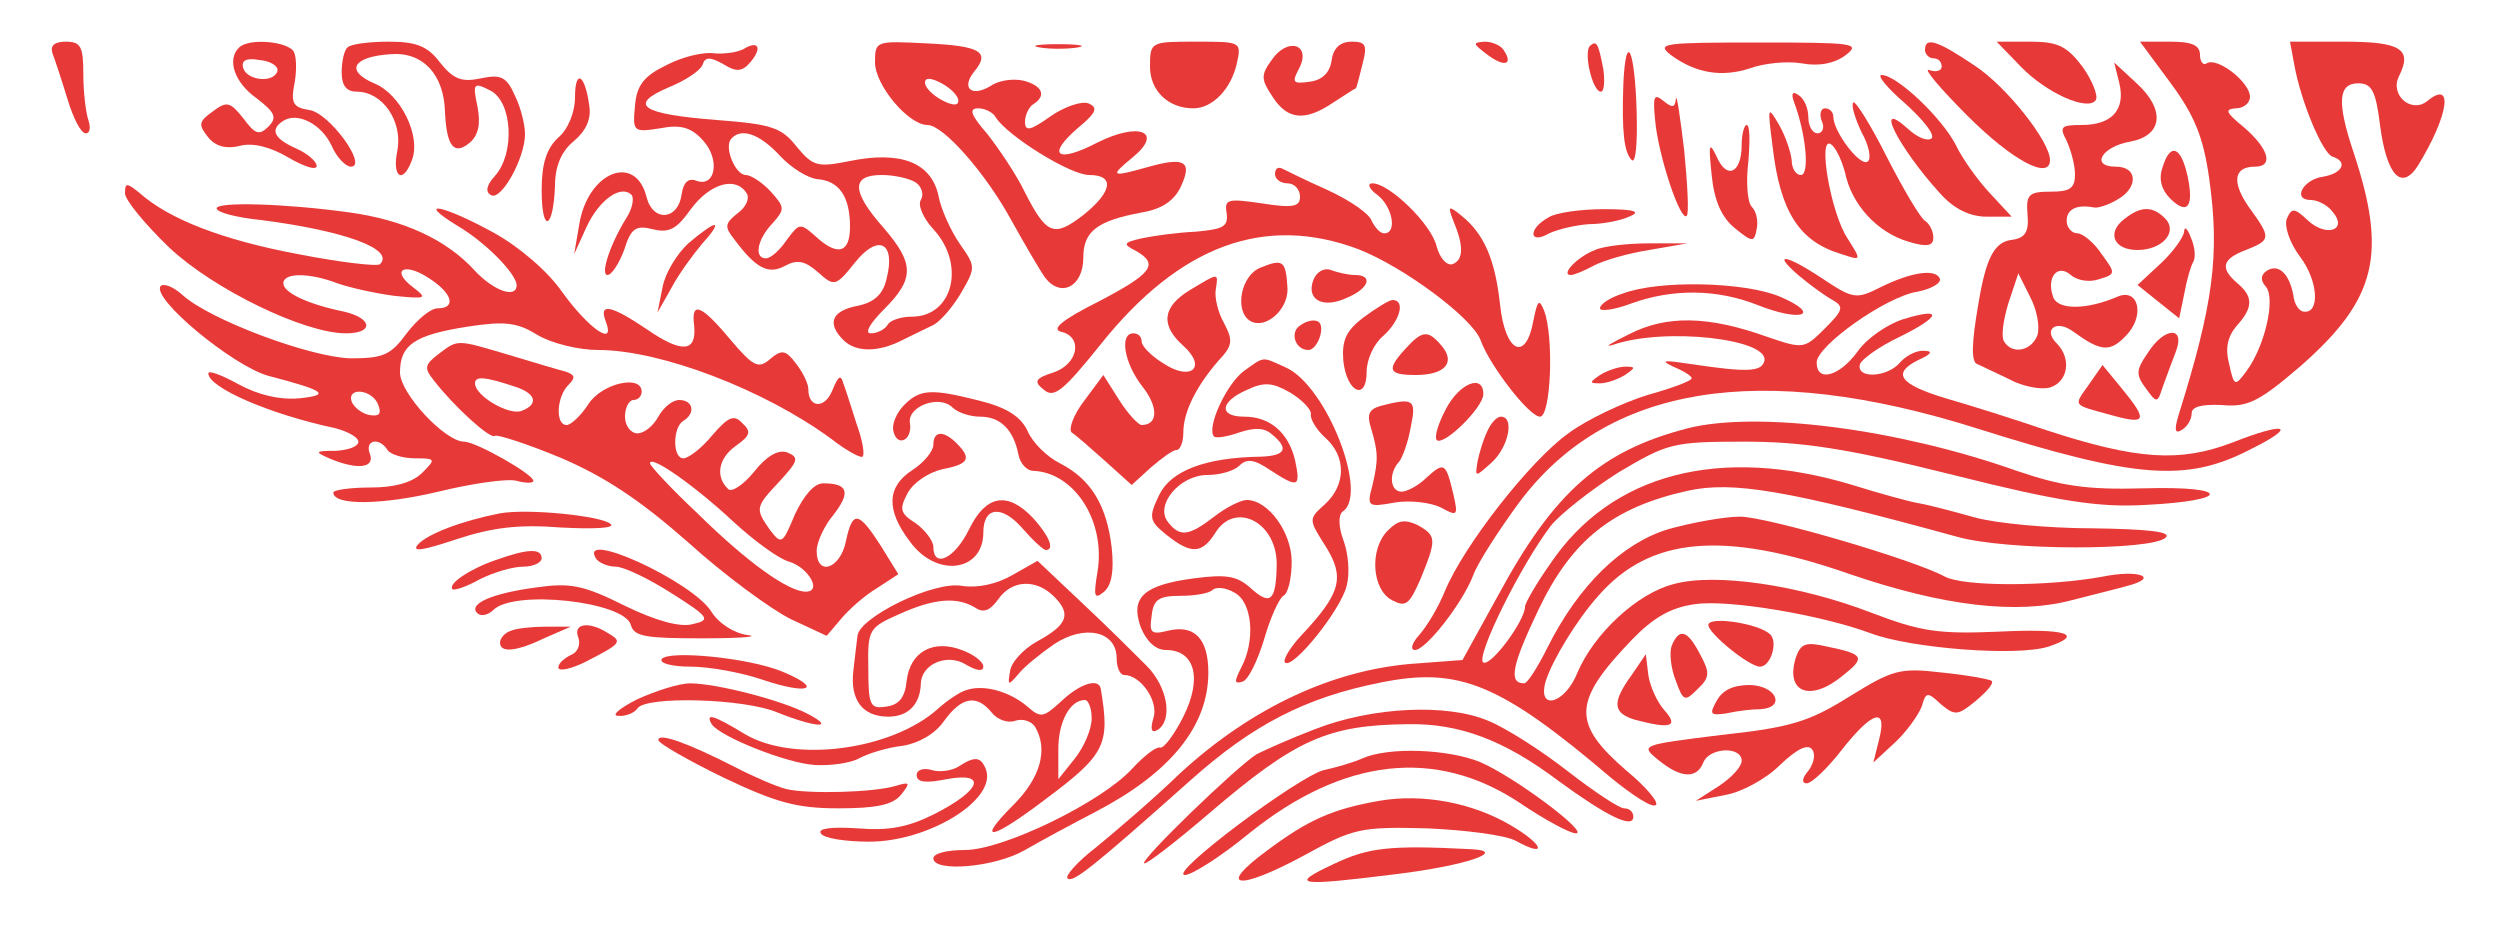 <?xml version="1.0" standalone="no"?>
<!DOCTYPE svg PUBLIC "-//W3C//DTD SVG 20010904//EN"
 "http://www.w3.org/TR/2001/REC-SVG-20010904/DTD/svg10.dtd">
<svg version="1.0" xmlns="http://www.w3.org/2000/svg"
 width="300pt" height="111pt" viewBox="0 0 300 111"
 preserveAspectRatio="xMidYMid meet">
<g transform="translate(0,111) scale(0.1,-0.1)"
fill="#e73a38" stroke="none">
<path d="M63 1046 c3 -8 11 -32 18 -55 7 -23 16 -41 22 -41 5 0 6 7 3 16 -3 9
-6 33 -6 55 0 33 -3 39 -21 39 -14 0 -19 -5 -16 -14z"/>
<path d="M287 1053 c-15 -14 -6 -42 21 -61 22 -17 25 -23 14 -34 -11 -11 -16
-9 -30 10 -16 20 -20 21 -37 8 -17 -12 -17 -16 -5 -31 9 -11 22 -14 38 -10 15
4 36 -1 58 -14 19 -11 34 -16 34 -10 0 5 -11 15 -25 21 -27 12 -31 23 -15 33
17 11 46 -4 58 -30 6 -14 17 -25 23 -25 21 0 -26 65 -50 68 -19 3 -22 8 -18
30 3 14 3 32 0 39 -5 13 -54 18 -66 6z m46 -28 c-4 -15 -36 -12 -41 3 -3 9 3
13 19 10 13 -1 23 -7 22 -13z"/>
<path d="M417 1053 c-4 -3 -7 -17 -7 -30 0 -16 6 -23 18 -23 31 0 55 -35 49
-70 -7 -32 6 -42 17 -13 12 29 -13 80 -45 93 -35 15 -26 32 20 35 38 3 64 -24
65 -70 2 -41 11 -52 30 -36 10 9 13 22 9 43 -6 28 -5 30 16 19 26 -14 29 -75
5 -102 -10 -11 -12 -19 -5 -23 12 -8 41 44 41 73 0 11 -5 32 -12 46 -10 23
-17 26 -41 21 -23 -5 -33 -1 -49 19 -15 20 -29 25 -62 25 -23 0 -46 -3 -49 -7z"/>
<path d="M892 1051 c-8 -4 -23 -6 -35 -5 -12 2 -38 -4 -57 -14 -27 -13 -36
-24 -38 -49 -3 -31 -2 -32 30 -27 25 5 38 1 52 -15 20 -22 15 -56 -8 -48 -10
4 -16 -2 -18 -16 -4 -31 -34 -34 -42 -4 -13 54 -71 31 -81 -33 l-6 -35 15 33
c15 32 41 51 54 38 3 -4 1 -16 -6 -27 -20 -32 -32 -69 -23 -69 5 0 14 14 20
30 8 26 14 30 34 25 20 -5 29 0 46 24 23 31 54 40 67 19 4 -6 -1 -17 -11 -24
-15 -12 -16 -16 -4 -31 26 -35 41 -43 61 -32 15 8 24 6 40 -8 19 -17 21 -17
44 12 28 35 49 24 38 -19 -4 -19 -15 -29 -35 -33 -31 -6 -37 -21 -17 -41 15
-15 42 -15 71 0 12 6 29 14 37 18 8 4 23 21 33 38 18 31 18 32 -1 59 -11 16
-23 42 -26 59 -9 39 -45 53 -105 41 -40 -8 -45 -7 -65 17 -18 23 -30 27 -96
32 -90 7 -107 18 -58 39 20 8 38 20 41 27 3 10 9 10 25 1 16 -10 23 -9 33 3
14 17 9 26 -9 15z m44 -128 c14 -15 34 -27 45 -28 26 -2 39 -21 39 -57 0 -32
-15 -36 -42 -11 -18 16 -19 15 -34 -5 -8 -12 -19 -22 -25 -22 -14 0 -11 22 8
42 15 17 15 19 -2 38 -10 11 -24 20 -30 20 -13 0 -27 35 -17 44 12 13 34 5 58
-21z m163 -32 c7 -5 10 -14 6 -21 -4 -6 3 -22 15 -35 39 -42 24 -105 -26 -105
-12 0 -26 -4 -29 -10 -3 -5 -12 -10 -20 -10 -8 0 -1 12 16 29 37 37 36 55 -1
98 -38 43 -39 63 -2 63 15 0 33 -4 41 -9z"/>
<path d="M1050 1035 c0 -27 40 -75 63 -75 19 0 70 -58 101 -115 15 -27 33 -58
40 -68 19 -25 46 -11 46 24 0 31 16 44 70 54 24 4 39 14 47 31 14 30 5 36 -38
24 -46 -13 -48 -12 -20 11 38 31 8 43 -42 18 -48 -25 -62 -16 -24 17 23 19 25
25 13 30 -8 3 -29 -4 -46 -16 -24 -17 -30 -18 -30 -6 0 8 5 18 10 21 16 10 11
22 -11 28 -12 3 -30 1 -40 -6 -23 -14 -36 -3 -20 17 20 24 7 31 -58 34 -60 3
-61 3 -61 -23z m100 -46 c0 -6 -7 -6 -20 1 -11 6 -20 15 -20 21 0 6 7 6 20 -1
11 -6 20 -15 20 -21z m45 -20 c14 -22 89 -69 112 -69 31 0 28 -20 -7 -48 -35
-27 -44 -24 -70 27 -10 21 -31 52 -45 70 -20 23 -23 31 -11 31 8 0 18 -5 21
-11z"/>
<path d="M1248 1053 c12 -2 32 -2 45 0 12 2 2 4 -23 4 -25 0 -35 -2 -22 -4z"/>
<path d="M1380 1030 c0 -29 22 -50 52 -50 23 0 45 23 52 53 6 27 6 27 -49 27
-54 0 -55 0 -55 -30z"/>
<path d="M1526 1038 c-13 -18 -13 -23 1 -44 18 -28 39 -30 73 -7 14 9 26 17
27 17 1 1 4 13 8 29 6 23 4 27 -13 27 -14 0 -22 -8 -24 -22 -2 -15 -11 -24
-26 -26 -21 -3 -22 -1 -13 16 15 29 -14 38 -33 10z"/>
<path d="M1784 1045 c21 -16 32 -13 21 4 -3 6 -14 11 -23 11 -15 -1 -15 -2 2
-15z"/>
<path d="M1908 1055 c-8 -8 3 -55 13 -55 4 0 5 12 3 27 -6 31 -8 35 -16 28z"/>
<path d="M2005 1044 c30 -22 61 -27 95 -16 16 6 44 9 62 6 21 -4 40 0 53 10
18 14 10 15 -105 15 -114 0 -123 -1 -105 -15z"/>
<path d="M2310 1050 c0 -5 5 -10 10 -10 6 0 10 -4 10 -10 0 -5 -7 -7 -15 -4
-8 3 13 -22 46 -55 53 -53 99 -78 99 -53 0 22 -52 88 -90 113 -46 31 -60 35
-60 19z"/>
<path d="M2425 1030 c31 -32 81 -54 90 -40 3 5 -4 23 -16 40 -19 25 -30 30
-63 30 l-40 0 29 -30z"/>
<path d="M2605 1010 c28 -38 39 -64 46 -114 13 -92 5 -151 -37 -285 -5 -17 -4
-22 4 -17 7 4 12 13 12 20 0 8 12 11 36 10 31 -3 45 4 95 47 91 80 104 134 63
257 -20 60 -18 82 6 82 16 0 21 -9 26 -50 8 -61 26 -80 46 -48 36 59 43 103
11 77 -19 -16 -46 7 -34 30 16 32 2 41 -66 41 l-65 0 5 -27 c8 -45 34 -107 46
-111 19 -6 12 -20 -11 -24 -24 -3 -38 -28 -15 -28 8 0 20 -6 26 -14 19 -22 -7
-31 -29 -11 -17 16 -20 16 -26 2 -3 -9 4 -29 16 -45 22 -29 24 -68 5 -66 -6 0
-12 9 -13 20 -5 26 -18 38 -32 29 -7 -5 -8 -11 -1 -19 12 -14 -1 -71 -23 -101
-14 -19 -15 -19 -21 8 -5 19 -2 33 9 46 20 22 20 35 1 51 -21 18 -19 29 10 40
30 12 31 14 4 51 -21 30 -19 49 7 49 23 0 16 22 -13 47 -22 18 -24 22 -10 23
9 0 17 6 17 14 0 17 -39 48 -52 40 -4 -3 -8 2 -8 10 0 12 -10 16 -36 16 l-36
0 37 -50z"/>
<path d="M1948 1009 c-2 -58 1 -82 10 -91 5 -5 7 21 6 57 -2 76 -13 100 -16
34z"/>
<path d="M2543 1011 c8 -32 -8 -51 -45 -51 -25 0 -27 -2 -18 -19 5 -11 10 -29
10 -40 0 -17 -6 -21 -29 -21 -26 0 -30 -3 -28 -27 2 -22 -3 -29 -20 -31 -20
-3 -30 -22 -39 -77 -8 -46 -9 -70 -1 -72 4 -2 21 -10 38 -18 16 -9 39 -13 49
-10 22 7 26 35 8 53 -17 17 0 29 20 14 33 -24 44 -25 63 -5 23 23 16 58 -10
47 -37 -16 -71 -16 -77 -1 -9 24 5 41 21 27 8 -7 23 -9 34 -5 20 6 20 7 3 30
-9 14 -23 25 -29 25 -7 0 -13 7 -13 15 0 14 12 20 33 16 4 -1 17 3 27 9 26 14
26 40 -1 40 -31 0 -17 24 17 30 39 7 43 38 8 70 l-27 25 6 -24z m-98 -303 c-7
-19 -30 -24 -40 -8 -4 6 -1 26 5 46 l12 36 14 -28 c8 -15 12 -35 9 -46z"/>
<path d="M690 993 c0 -17 -8 -38 -20 -48 -14 -13 -20 -31 -20 -63 0 -53 14
-48 16 5 0 24 8 42 23 54 14 12 21 26 18 43 -5 37 -17 44 -17 9z"/>
<path d="M2286 986 c21 -19 36 -37 32 -42 -5 -4 -17 1 -28 11 -43 39 -12 -22
38 -77 17 -19 36 -28 56 -28 l30 0 -26 28 c-14 15 -33 41 -41 58 -17 33 -71
84 -89 84 -6 0 6 -15 28 -34z"/>
<path d="M1987 958 c6 -44 30 -114 37 -107 3 2 1 38 -3 79 -5 41 -9 69 -10 61
-1 -10 -4 -11 -15 -2 -12 10 -13 5 -9 -31z"/>
<path d="M2153 987 c14 -37 19 -87 8 -87 -6 0 -11 8 -11 18 -1 9 -7 28 -15 42
-14 24 -14 22 -8 -25 9 -79 32 -115 83 -130 24 -8 24 -8 7 19 -20 30 -36 123
-20 113 6 -4 13 -19 17 -34 8 -39 39 -72 76 -83 23 -7 30 -5 30 5 0 8 -5 17
-10 20 -6 4 -26 38 -46 77 -19 38 -38 68 -40 65 -3 -3 2 -19 10 -36 9 -16 12
-32 7 -35 -9 -6 -41 36 -41 54 0 5 -4 10 -10 10 -5 0 -7 -7 -4 -15 4 -8 1 -15
-5 -15 -6 0 -11 9 -11 19 0 11 -5 23 -12 27 -7 5 -9 2 -5 -9z"/>
<path d="M2090 936 c0 -34 -18 -42 -30 -14 -9 19 -10 15 -6 -22 3 -31 12 -51
28 -64 21 -17 23 -17 26 -1 2 9 0 21 -6 27 -5 5 -7 29 -4 54 2 24 2 44 -2 44
-3 0 -6 -11 -6 -24z"/>
<path d="M2595 909 c-5 -14 -1 -27 9 -37 21 -21 29 -10 21 27 -8 36 -21 40
-30 10z"/>
<path d="M1530 901 c0 -6 7 -11 15 -11 8 0 15 -7 15 -16 0 -12 -8 -14 -46 -8
-41 6 -45 5 -42 -12 2 -16 -4 -19 -37 -22 -22 -1 -51 -5 -65 -8 -22 -5 -23 -7
-7 -15 28 -16 20 -27 -45 -61 -42 -21 -57 -33 -45 -36 27 -6 21 -39 -9 -49
-22 -7 -24 -11 -11 -21 12 -10 23 -1 68 55 95 119 197 156 309 114 54 -21 138
-83 147 -110 11 -30 58 -91 71 -91 13 0 17 95 5 127 -6 15 -8 13 -13 -12 -9
-50 -34 -38 -40 20 -6 54 -19 84 -46 106 -16 13 -17 12 -10 -6 13 -31 12 -47
-1 -52 -7 -2 -15 7 -19 21 -6 27 -57 76 -77 76 -7 0 -4 -7 6 -14 18 -14 24
-46 8 -46 -5 0 -11 7 -15 15 -3 9 -27 25 -53 37 -27 12 -51 24 -55 26 -5 2 -8
-1 -8 -7z"/>
<path d="M150 878 c0 -8 24 -37 53 -65 53 -50 162 -103 212 -103 34 0 32 18
-2 26 -44 9 -73 23 -73 34 0 13 31 13 65 0 14 -5 45 -12 68 -15 39 -4 40 -3
23 10 -28 21 -11 31 19 11 28 -18 33 -36 10 -36 -8 0 -24 -13 -37 -30 -19 -26
-28 -30 -67 -30 -48 1 -169 46 -202 76 -11 10 -22 14 -26 11 -13 -14 86 -96
129 -108 69 -18 75 -23 37 -27 -24 -2 -49 4 -73 17 -20 11 -36 17 -36 13 0
-17 73 -49 153 -66 15 -4 27 -11 27 -16 0 -6 -12 -10 -27 -11 -25 0 -26 -1 -8
-9 33 -14 55 -12 49 5 -7 17 11 21 21 5 3 -5 18 -10 33 -10 25 0 25 -1 9 -17
-12 -12 -33 -18 -62 -18 -25 0 -45 -3 -45 -6 0 -16 59 -15 126 1 41 10 83 16
94 13 11 -3 20 -3 20 0 0 8 -69 47 -83 47 -23 0 -77 58 -77 83 0 33 17 45 81
55 45 7 60 5 84 -10 17 -10 49 -18 73 -18 75 0 200 -48 280 -107 18 -14 35
-23 37 -21 3 2 0 20 -7 39 -6 19 -13 41 -16 49 -3 11 -6 9 -13 -8 -9 -23 -29
-22 -29 1 0 7 -7 21 -15 31 -12 16 -17 17 -31 5 -14 -12 -20 -9 -48 24 -35 42
-47 46 -43 16 3 -32 -15 -33 -57 -4 -43 29 -58 32 -49 9 12 -31 -20 -9 -52 35
-17 25 -52 55 -83 72 -60 33 -95 40 -43 8 34 -20 70 -57 71 -71 0 -17 -28 -7
-51 18 -34 37 -85 60 -149 69 -79 11 -160 13 -160 5 0 -5 24 -11 53 -14 101
-13 161 -35 143 -53 -3 -3 -47 2 -98 12 -91 17 -155 42 -190 73 -16 13 -18 13
-18 0z m304 -254 c4 -11 1 -14 -11 -12 -9 2 -18 9 -21 16 -6 18 25 15 32 -4z"/>
<path d="M1858 849 c-25 -14 -23 -33 1 -19 11 5 32 10 48 11 15 0 37 4 48 9
15 6 7 9 -30 9 -27 0 -58 -4 -67 -10z"/>
<path d="M2549 847 c-21 -16 -13 -37 16 -37 30 0 49 22 33 38 -15 15 -29 15
-49 -1z"/>
<path d="M826 818 c-14 -13 -28 -36 -31 -53 l-6 -30 17 30 c9 17 26 40 37 53
11 12 18 22 14 22 -3 0 -17 -10 -31 -22z"/>
<path d="M2621 832 c-1 -7 -13 -24 -28 -38 l-28 -26 25 -20 25 -20 6 29 c3 17
8 34 11 39 3 5 2 18 -3 29 -4 11 -8 14 -8 7z"/>
<path d="M1914 810 c-21 -8 -42 -30 -29 -30 4 0 16 5 27 11 11 6 41 15 67 19
l46 8 -45 0 c-25 0 -55 -3 -66 -8z"/>
<path d="M1513 789 c-24 -9 -32 -52 -13 -64 18 -11 46 13 45 39 -2 33 -5 36
-32 25z"/>
<path d="M2159 779 c13 -11 31 -24 40 -29 14 -8 13 -12 -9 -34 -25 -25 -26
-25 -70 -10 -70 25 -120 26 -165 3 -22 -11 -31 -16 -20 -13 63 22 191 7 182
-20 -4 -12 -20 -13 -87 -3 -33 5 -39 5 -22 -3 12 -5 22 -11 22 -14 0 -3 -24
-12 -53 -20 -29 -9 -72 -29 -95 -46 -46 -33 -125 -134 -148 -189 -8 -20 -22
-43 -31 -53 -9 -10 -11 -18 -5 -18 13 0 57 56 70 90 5 14 30 53 55 87 105 141
289 171 549 89 190 -60 251 -65 327 -26 59 29 46 35 -20 9 -63 -24 -114 -21
-224 15 -38 13 -92 30 -120 38 -56 17 -65 30 -33 46 16 7 18 11 7 11 -9 1 -22
-6 -29 -14 -15 -18 -53 -20 -48 -2 2 6 23 21 46 32 51 25 55 37 6 22 -19 -6
-44 -23 -55 -39 -22 -30 -49 -37 -49 -13 0 20 83 79 121 85 16 3 28 10 27 15
-4 13 -34 9 -72 -10 -28 -14 -32 -14 -68 10 -45 30 -63 33 -29 4z"/>
<path d="M1576 774 c-9 -24 12 -35 41 -21 26 11 31 27 9 27 -8 0 -21 3 -29 6
-8 3 -17 -2 -21 -12z"/>
<path d="M1428 762 c-33 -20 -36 -42 -8 -67 29 -26 9 -43 -24 -21 -15 9 -26
21 -26 26 0 6 -4 10 -10 10 -17 0 -11 -36 11 -64 19 -24 19 -46 -1 -46 -4 0
-17 14 -27 30 l-19 30 -23 -31 c-13 -17 -19 -34 -15 -38 5 -3 23 -19 41 -35
l31 -28 23 21 c13 11 26 21 31 21 4 0 8 9 8 21 0 25 16 56 42 86 17 18 18 24
7 45 -7 12 -12 31 -10 41 3 20 4 20 -31 -1z"/>
<path d="M1948 758 c-16 -5 -28 -13 -28 -18 0 -4 17 -2 38 6 50 18 103 17 151
-2 53 -21 78 -12 27 10 -43 18 -145 20 -188 4z"/>
<path d="M1636 729 c-21 -16 -26 -28 -24 -52 4 -38 28 -49 28 -13 0 15 9 34
20 43 20 18 27 43 11 43 -4 0 -20 -10 -35 -21z"/>
<path d="M1561 720 c-14 -8 -7 -30 9 -30 11 0 21 28 12 34 -5 3 -14 1 -21 -4z"/>
<path d="M1687 692 c-24 -26 -21 -32 12 -32 35 0 48 15 31 35 -16 19 -23 19
-43 -3z"/>
<path d="M2577 686 c-14 -20 -14 -26 -2 -42 13 -18 14 -18 20 1 4 11 11 30 16
43 12 31 -14 30 -34 -2z"/>
<path d="M526 685 c-17 -13 -17 -17 -5 -32 24 -31 68 -71 73 -66 2 2 37 -9 78
-26 54 -23 96 -51 154 -102 43 -39 99 -80 123 -92 l43 -20 17 20 c9 11 28 28
43 37 l26 17 -21 34 c-27 42 -34 43 -42 5 -7 -33 -35 -42 -35 -11 0 10 9 30
20 43 21 27 18 38 -12 38 -11 0 -23 -14 -34 -37 -15 -36 -16 -37 -30 -19 -18
26 -18 27 12 59 22 24 23 28 9 34 -11 4 -25 -4 -40 -23 -13 -16 -27 -25 -31
-21 -16 15 -12 37 9 52 17 12 19 17 8 27 -10 11 -17 8 -36 -14 -13 -16 -29
-28 -35 -28 -13 0 -13 37 0 45 15 9 12 25 -5 25 -8 0 -19 -9 -25 -20 -6 -11
-17 -20 -25 -20 -8 0 -15 9 -15 20 0 11 5 20 10 20 6 0 10 5 10 10 0 21 -48
10 -64 -15 -9 -14 -21 -25 -26 -25 -14 0 -12 34 2 48 9 9 8 12 -3 16 -8 2 -38
11 -68 20 -64 19 -61 19 -85 1z m92 -39 c25 -8 29 -21 8 -29 -15 -6 -56 18
-56 33 0 9 12 8 48 -4z m262 -162 c25 -23 55 -45 67 -48 23 -7 40 -36 20 -36
-21 0 -70 35 -129 93 -32 30 -58 58 -58 61 0 11 54 -27 100 -70z"/>
<path d="M1493 665 c-21 -15 -46 -69 -36 -79 3 -2 16 0 30 5 18 6 30 6 39 -2
21 -17 17 -26 -13 -27 -67 -1 -108 -17 -122 -46 -13 -27 -12 -31 9 -48 29 -23
42 -23 58 2 24 40 76 13 74 -40 -1 -42 -8 -47 -32 -25 -16 14 -29 16 -67 11
-61 -8 -77 -23 -64 -59 7 -17 18 -27 30 -27 35 0 44 -34 21 -80 -11 -22 -24
-39 -28 -37 -5 1 -19 -10 -33 -25 -36 -40 -155 -98 -201 -98 -21 0 -38 -4 -38
-10 0 -17 74 -11 110 10 19 11 58 32 85 46 90 47 135 103 135 167 0 41 -17 58
-49 50 -20 -5 -22 -2 -19 18 2 20 9 24 35 24 17 0 34 3 38 7 4 4 16 3 26 -3
22 -11 26 -58 8 -91 -8 -16 -8 -19 2 -16 7 2 18 25 26 51 7 25 18 49 23 52 6
3 10 22 10 41 0 35 -28 74 -54 74 -7 0 -25 -9 -39 -20 -30 -23 -41 -25 -55 -7
-17 20 13 57 47 57 15 0 32 5 38 11 9 9 18 8 37 -5 34 -22 37 -21 30 12 -8 33
-30 52 -61 52 -31 0 -29 18 3 32 21 10 31 9 52 -3 15 -9 26 -21 25 -26 -1 -6
7 -19 17 -28 26 -23 25 -57 0 -80 -20 -18 -20 -18 1 -51 23 -37 18 -56 -29
-106 -14 -15 -23 -30 -20 -33 9 -9 67 63 74 92 4 15 2 39 -4 55 -6 16 -6 30
-1 34 32 20 -19 151 -68 173 -29 13 -25 14 -50 -4z"/>
<path d="M1920 660 c-13 -9 -13 -10 0 -10 8 0 22 5 30 10 13 9 13 10 0 10 -8
0 -22 -5 -30 -10z"/>
<path d="M2507 649 c-19 -27 -21 -24 26 -37 43 -12 45 -7 13 32 l-23 28 -16
-23z"/>
<path d="M1735 619 c-9 -17 -14 -33 -11 -37 8 -8 56 39 56 55 0 25 -29 13 -45
-18z"/>
<path d="M1085 624 c-9 -9 -15 -23 -13 -31 4 -20 23 -12 20 9 -4 20 35 35 51
19 6 -6 21 -11 33 -11 24 0 40 -15 46 -45 2 -11 10 -20 18 -20 49 -2 87 -60
77 -121 -5 -30 -4 -34 8 -24 9 8 12 25 9 53 -6 51 -25 82 -62 101 -16 8 -33
25 -39 39 -8 17 -25 28 -57 36 -59 15 -72 14 -91 -5z"/>
<path d="M1657 623 c-14 -4 -17 -10 -12 -26 9 -30 9 -39 2 -69 -7 -26 -6 -27
27 -21 18 3 43 0 55 -6 20 -11 21 -10 15 16 -9 38 -11 39 -32 20 -10 -10 -24
-17 -30 -17 -14 0 -16 22 -3 36 4 5 11 24 14 42 7 33 3 35 -36 25z"/>
<path d="M1785 593 c-5 -10 -10 -27 -12 -37 -3 -19 -3 -19 17 -1 20 18 28 55
11 55 -5 0 -12 -8 -16 -17z"/>
<path d="M2025 596 c-104 -27 -160 -76 -227 -200 l-43 -78 -53 -4 c-99 -6
-199 -52 -286 -132 -33 -32 -79 -71 -101 -89 -22 -17 -37 -34 -34 -37 6 -6 29
12 148 118 74 66 137 99 228 117 94 19 143 -1 277 -115 26 -21 49 -36 53 -32
4 3 -12 22 -35 41 -66 57 -65 83 6 157 26 27 47 39 76 43 40 6 152 -13 211
-35 48 -18 175 -28 213 -16 45 15 20 22 -60 18 -72 -3 -93 0 -153 23 -86 33
-187 48 -237 34 -43 -11 -95 -59 -115 -106 -15 -38 -49 -47 -38 -10 8 25 37
73 63 102 62 71 150 79 302 26 111 -38 200 -49 267 -31 27 7 56 14 66 17 39
10 14 20 -30 11 -66 -12 -166 -12 -189 0 -39 21 -214 72 -246 72 -19 0 -57 -7
-86 -15 -56 -17 -108 -68 -145 -142 -12 -24 -24 -43 -28 -43 -19 0 -15 21 17
88 40 84 89 123 179 143 54 12 119 1 323 -55 59 -17 235 -17 251 -1 7 7 -22
10 -87 11 -53 0 -117 6 -142 13 -25 7 -55 15 -67 17 -12 2 -48 12 -80 22 -159
48 -290 14 -363 -95 -17 -24 -30 -47 -30 -51 0 -17 -41 -72 -50 -67 -10 6 45
117 81 164 11 14 48 43 81 64 59 35 65 37 151 37 70 0 123 -8 251 -40 127 -32
175 -39 229 -36 105 5 105 23 0 20 -70 -2 -100 3 -153 21 -144 51 -312 72
-395 51z"/>
<path d="M1120 576 c0 -7 -11 -21 -25 -30 -31 -20 -32 -48 -3 -86 32 -44 88
-36 88 11 0 31 22 33 46 6 13 -15 26 -27 29 -27 11 0 4 17 -15 38 -31 33 -57
28 -77 -13 -17 -35 -43 -48 -43 -21 0 7 -10 20 -21 28 -19 12 -20 17 -10 36 7
13 25 25 42 29 32 6 35 13 17 31 -16 16 -28 15 -28 -2z"/>
<path d="M600 494 c-46 -9 -88 -25 -99 -38 -7 -9 8 -6 47 7 43 14 74 18 125
14 38 -2 65 -1 60 4 -10 10 -100 19 -133 13z"/>
<path d="M1666 474 c-23 -22 -20 -71 4 -84 17 -9 21 -6 35 26 19 47 19 51 -4
64 -15 7 -23 6 -35 -6z"/>
<path d="M595 438 c-32 -11 -58 -29 -52 -35 2 -2 17 3 33 12 16 8 39 15 52 15
12 0 22 5 22 10 0 12 -16 12 -55 -2z"/>
<path d="M715 440 c3 -5 14 -10 24 -10 9 0 39 -14 67 -32 46 -29 47 -32 25
-37 -15 -4 -44 4 -81 22 -50 25 -66 28 -107 22 -53 -7 -82 -20 -70 -31 4 -4
13 -2 19 4 25 25 158 10 165 -18 4 -14 18 -16 86 -16 45 0 70 2 54 4 -16 2
-35 14 -44 29 -24 36 -159 98 -138 63z"/>
<path d="M1215 420 c-19 -11 -42 -16 -61 -13 -34 6 -123 -38 -125 -60 -1 -7
-3 -25 -5 -42 -4 -35 11 -55 42 -55 24 0 38 15 39 39 0 24 32 38 55 23 12 -7
20 -8 20 -2 0 6 -12 15 -26 20 -34 13 -62 -2 -66 -37 -2 -20 -9 -29 -25 -31
-19 -3 -21 2 -21 46 -1 47 1 49 37 65 42 19 69 21 91 8 10 -7 18 -4 28 10 16
23 45 25 67 3 21 -21 16 -34 -21 -54 -16 -9 -31 -25 -32 -36 -3 -17 -2 -17 10
-3 7 9 27 25 43 36 36 24 75 16 75 -17 0 -11 4 -20 9 -20 20 0 42 -32 35 -52
-4 -14 -2 -18 5 -14 19 12 12 52 -13 77 -13 13 -47 47 -77 75 l-54 51 -30 -17z"/>
<path d="M2050 360 c0 -10 49 -50 62 -50 13 0 22 30 12 39 -14 13 -74 22 -74
11z"/>
<path d="M613 353 c-7 -2 -13 -9 -13 -14 0 -13 20 -11 55 6 l30 13 -30 0 c-16
0 -36 -2 -42 -5z"/>
<path d="M694 345 c3 -9 -1 -18 -9 -21 -8 -4 -15 -10 -15 -15 0 -5 15 -2 33 7
43 22 44 24 27 34 -23 15 -43 12 -36 -5z"/>
<path d="M2006 335 c-3 -8 -1 -27 5 -42 9 -25 11 -25 26 -10 15 14 15 20 3 42
-15 29 -25 32 -34 10z"/>
<path d="M2155 321 c-13 -42 17 -54 56 -22 28 22 26 26 -18 35 -26 6 -32 4
-38 -13z"/>
<path d="M794 319 c-3 -5 13 -9 35 -9 22 0 61 -7 87 -16 54 -18 73 -11 23 10
-41 17 -138 26 -145 15z"/>
<path d="M1958 300 c-24 -33 -23 -46 5 -54 42 -11 52 -8 34 12 -8 9 -17 28
-19 42 l-3 25 -17 -25z"/>
<path d="M2219 274 c-48 -30 -70 -37 -154 -46 -96 -12 -97 -12 -75 -30 27 -22
46 -23 54 -3 7 18 46 20 46 2 0 -7 -12 -20 -27 -30 l-28 -18 35 7 c19 3 49 19
66 36 21 20 34 26 39 18 4 -6 1 -17 -5 -25 -8 -9 -8 -15 -2 -15 6 0 25 18 42
40 37 47 55 52 45 13 l-7 -28 26 24 c14 13 28 33 32 43 5 18 7 18 23 3 17 -14
20 -14 42 4 13 11 22 21 19 24 -3 2 -30 7 -60 10 -51 6 -59 3 -111 -29z"/>
<path d="M765 271 c-22 -11 -32 -20 -23 -20 9 -1 20 4 23 9 10 15 128 12 168
-5 45 -18 71 -20 37 -2 -32 17 -111 37 -142 37 -13 0 -41 -9 -63 -19z"/>
<path d="M1160 282 c-8 -2 -24 -13 -35 -23 -55 -49 -172 -65 -231 -30 -38 23
-48 26 -40 12 10 -15 90 -47 124 -49 18 -1 42 2 53 8 11 6 34 13 52 15 19 3
39 14 50 30 21 29 39 32 57 10 7 -9 20 -13 28 -10 9 3 19 0 24 -7 16 -27 7
-61 -26 -94 -46 -46 -27 -43 40 8 71 53 76 65 65 131 -2 14 -25 7 -48 -15 -21
-19 -24 -20 -40 -6 -21 18 -52 27 -73 20z m150 -34 c0 -13 -9 -34 -20 -48
l-20 -25 0 36 c0 33 14 59 32 59 4 0 8 -10 8 -22z"/>
<path d="M2060 269 c-9 -16 -8 -18 12 -15 13 3 31 5 41 5 30 2 19 28 -13 29
-20 0 -33 -6 -40 -19z"/>
<path d="M1578 235 c-29 -11 -60 -25 -70 -30 -24 -15 -140 -127 -135 -131 2
-2 37 25 78 60 104 89 142 106 239 107 61 1 115 -19 180 -68 59 -43 90 -58 90
-43 0 6 -5 10 -11 10 -6 0 -36 20 -67 44 -32 25 -74 52 -96 61 -49 21 -139 17
-208 -10z"/>
<path d="M790 222 c0 -4 35 -24 78 -45 63 -30 88 -37 138 -37 45 0 65 4 75 16
12 15 11 16 -6 11 -26 -8 -104 -10 -131 -4 -12 3 -40 15 -63 27 -57 29 -91 41
-91 32z"/>
<path d="M1635 200 c-11 -5 -32 -11 -46 -14 -30 -7 -189 -126 -167 -126 8 0
43 22 77 50 113 91 224 103 324 37 31 -21 61 -37 68 -37 17 0 -75 69 -116 86
-38 15 -108 18 -140 4z"/>
<path d="M1150 190 c-8 -5 -23 -7 -32 -4 -10 3 -18 0 -18 -6 0 -9 11 -10 36
-5 49 9 42 -13 -15 -42 -32 -16 -55 -20 -92 -17 -31 2 -48 0 -44 -6 3 -6 30
-10 58 -10 72 0 154 51 140 87 -6 15 -13 16 -33 3z"/>
<path d="M1655 149 c-56 -10 -84 -22 -135 -60 -61 -45 -34 -48 44 -6 60 33 68
35 148 33 46 -2 94 -8 107 -15 38 -21 34 -5 -5 18 -47 28 -107 39 -159 30z"/>
<path d="M1600 73 c-53 -25 -45 -27 75 -12 83 10 136 28 90 30 -98 5 -123 2
-165 -18z"/>
</g>
</svg>
